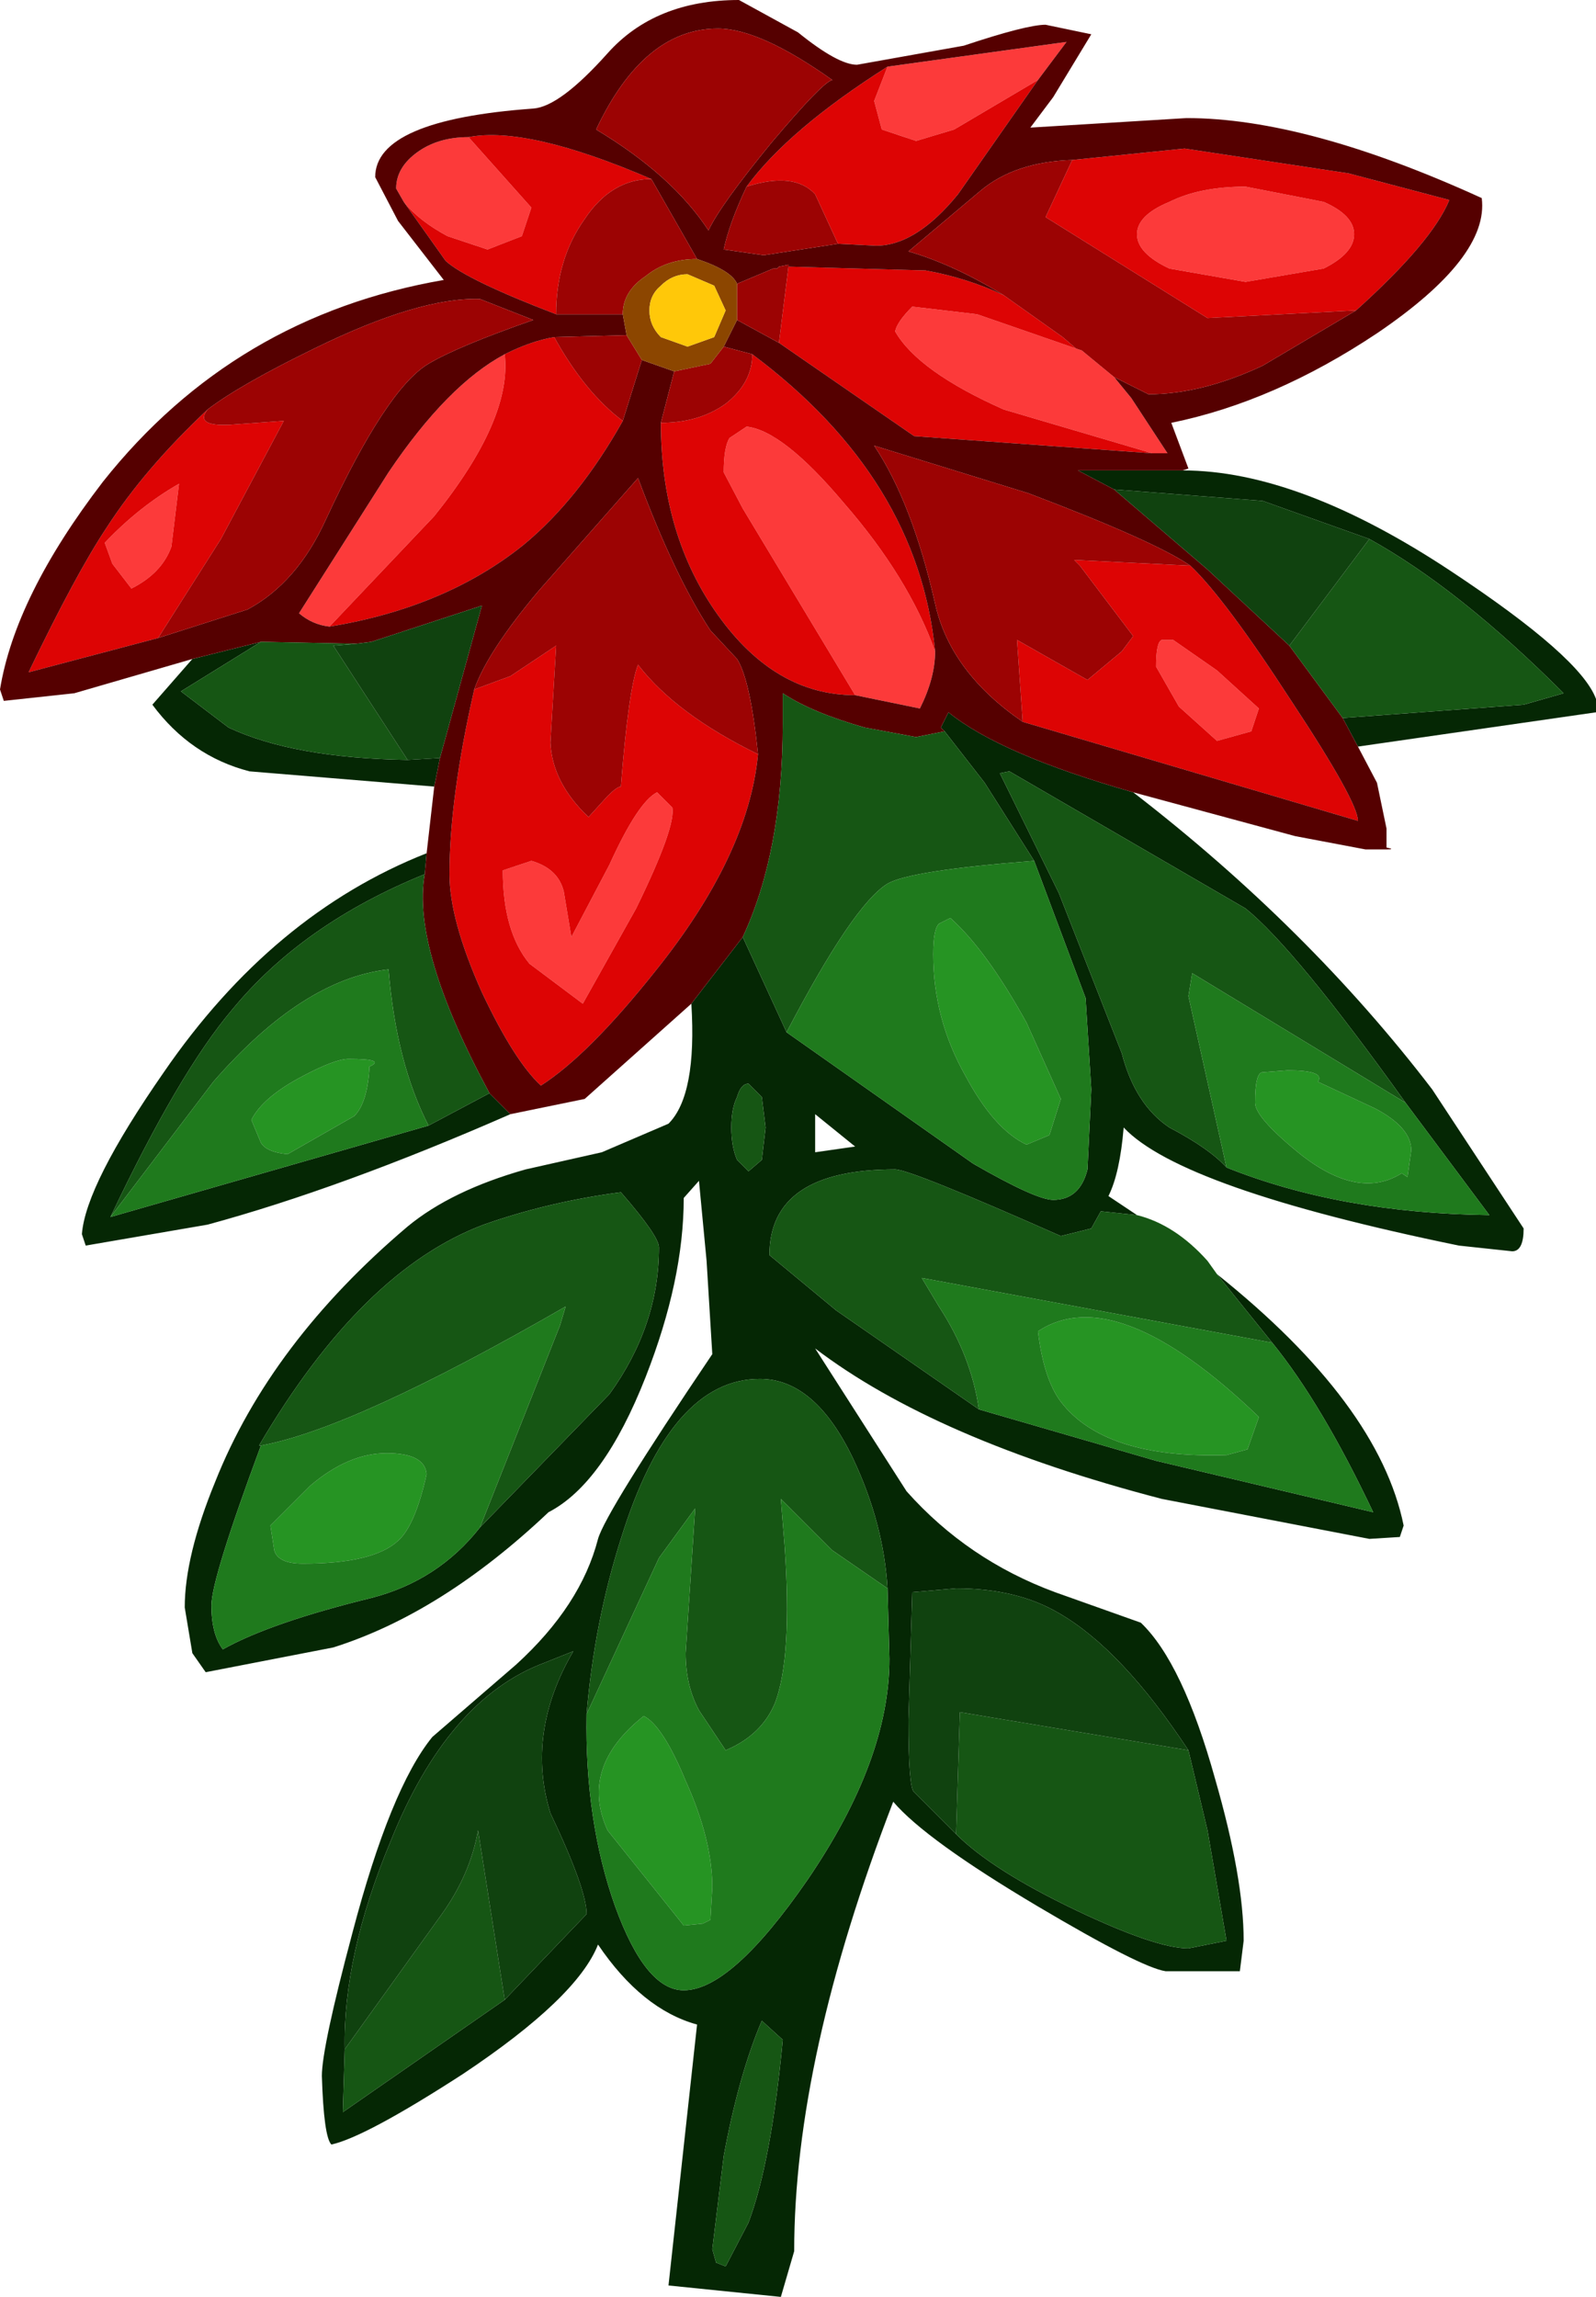 <?xml version="1.0" encoding="UTF-8" standalone="no"?>
<svg xmlns:ffdec="https://www.free-decompiler.com/flash" xmlns:xlink="http://www.w3.org/1999/xlink" ffdec:objectType="shape" height="60.3px" width="41.9px" xmlns="http://www.w3.org/2000/svg">
  <g transform="matrix(1.0, 0.0, 0.0, 1.0, 0.0, 0.0)">
    <path d="M31.05 12.35 Q34.1 12.35 38.1 15.0 41.5 17.25 41.9 18.35 L41.9 18.7 35.65 19.6 35.25 18.85 40.0 18.5 41.05 18.2 Q38.3 15.45 35.95 14.15 L33.15 13.15 29.25 12.85 28.3 12.35 28.55 12.35 31.05 12.35 M29.75 20.8 Q34.35 24.35 37.6 28.6 L40.0 32.25 Q40.0 32.85 39.7 32.85 L38.3 32.7 Q31.0 31.2 29.5 29.6 29.4 30.8 29.1 31.4 L29.85 31.9 28.9 31.8 28.65 32.25 27.85 32.45 Q23.9 30.7 23.5 30.7 20.2 30.7 20.2 32.95 L21.95 34.4 25.7 37.0 30.35 38.35 36.05 39.7 Q34.7 36.85 33.4 35.25 L31.95 33.45 Q36.2 36.85 36.85 40.05 L36.75 40.35 35.95 40.4 30.5 39.35 Q24.55 37.8 21.4 35.4 L23.8 39.15 Q25.4 40.95 27.7 41.8 L29.95 42.6 Q31.05 43.65 31.9 46.7 32.65 49.3 32.65 50.95 L32.55 51.75 30.6 51.75 Q29.95 51.65 27.25 50.05 24.3 48.3 23.45 47.3 20.85 54.05 20.85 59.1 L20.5 60.3 17.55 60.0 18.3 53.15 Q16.85 52.75 15.7 51.05 15.15 52.45 12.15 54.45 9.6 56.1 8.7 56.3 8.5 56.1 8.45 54.5 8.45 53.75 9.25 50.75 10.25 46.95 11.35 45.6 L13.55 43.7 Q15.25 42.15 15.7 40.4 15.9 39.7 18.7 35.55 L18.55 33.1 18.35 31.0 17.95 31.45 Q17.95 33.6 16.95 36.15 15.85 38.95 14.4 39.7 11.6 42.35 8.75 43.25 L5.4 43.9 5.05 43.4 4.85 42.2 Q4.85 40.85 5.65 38.9 7.1 35.25 10.7 32.2 11.85 31.25 13.8 30.7 L15.8 30.25 17.55 29.5 Q18.3 28.75 18.15 26.35 L19.5 24.6 20.65 27.1 25.55 30.55 Q27.2 31.5 27.65 31.5 28.35 31.5 28.55 30.7 L28.65 28.6 28.5 26.2 27.15 22.6 25.85 20.55 24.8 19.2 24.7 19.1 24.9 18.7 Q26.25 19.8 29.75 20.8 M13.4 29.25 Q8.95 31.2 5.45 32.15 L2.25 32.7 2.15 32.4 Q2.25 31.1 4.3 28.15 7.15 24.0 11.2 22.4 L11.15 22.95 Q7.95 24.25 6.1 26.5 4.7 28.15 2.9 31.95 L11.25 29.55 12.85 28.7 13.4 29.25 M11.4 20.65 L6.55 20.25 Q5.0 19.85 4.0 18.5 L5.05 17.3 6.85 16.85 4.75 18.15 6.0 19.1 Q7.7 19.9 10.7 19.95 L11.55 19.9 11.4 20.65 M36.9 28.95 Q34.0 24.9 32.7 23.85 L26.5 20.25 26.25 20.3 27.8 23.45 29.45 27.65 Q29.8 29.0 30.7 29.6 31.75 30.15 32.2 30.65 35.2 31.85 39.1 31.9 L36.9 28.95 M20.0 28.8 L19.65 28.45 Q19.45 28.45 19.35 28.8 19.2 29.1 19.2 29.6 19.2 30.1 19.35 30.45 L19.65 30.75 20.0 30.45 20.1 29.6 20.0 28.8 M6.85 37.95 Q5.55 41.45 5.55 42.15 5.55 42.9 5.85 43.3 7.1 42.6 9.75 41.95 11.5 41.5 12.6 40.1 L16.0 36.6 Q17.3 34.8 17.3 32.75 17.3 32.45 16.3 31.3 14.4 31.55 12.7 32.15 9.5 33.35 6.8 37.95 L6.85 37.95 M23.3 41.7 Q23.2 40.0 22.4 38.3 21.4 36.2 19.95 36.2 17.6 36.2 16.3 40.4 15.6 42.6 15.4 45.0 15.35 47.8 16.15 50.05 16.95 52.25 17.95 52.25 19.2 52.25 21.2 49.35 23.35 46.2 23.35 43.55 L23.3 41.7 M13.25 52.5 L15.4 50.25 Q15.4 49.6 14.45 47.6 13.8 45.5 15.05 43.35 L14.3 43.65 Q11.75 44.6 10.25 48.35 9.0 51.35 9.05 53.8 L9.0 55.45 13.25 52.5 M21.4 30.25 L22.45 30.1 21.4 29.25 21.4 30.25 M31.2 45.95 Q29.45 43.3 27.8 42.35 26.7 41.7 25.1 41.7 L23.95 41.8 23.85 45.15 Q23.85 46.95 24.0 47.05 L25.1 48.15 Q26.05 49.1 28.25 50.15 30.35 51.15 31.2 51.15 L32.2 50.95 31.7 48.05 31.2 45.95 M19.05 59.5 L19.65 58.35 Q20.25 56.75 20.55 53.55 L20.0 53.05 Q19.4 54.45 19.0 56.6 L18.7 59.05 18.8 59.4 19.05 59.5" fill="#052704" fill-rule="evenodd" stroke="none"/>
    <path d="M29.25 9.9 L29.7 10.45 30.65 11.9 30.25 11.9 26.35 10.75 Q24.1 9.75 23.5 8.7 23.55 8.45 23.95 8.05 L25.65 8.25 28.25 9.15 28.4 9.2 29.25 9.9 M24.55 17.1 Q24.55 17.8 24.15 18.6 L22.45 18.25 19.5 13.35 19.0 12.4 Q19.0 11.75 19.15 11.5 L19.6 11.2 Q20.55 11.3 22.15 13.2 23.85 15.15 24.55 17.1 M8.65 16.45 Q8.2 16.4 7.85 16.1 L10.2 12.4 Q11.75 10.1 13.25 9.3 13.45 11.0 11.4 13.55 L8.65 16.45 M10.6 5.3 L10.4 4.95 Q10.4 4.4 10.95 4.0 11.5 3.6 12.3 3.6 L13.95 5.45 13.7 6.2 12.8 6.55 11.75 6.2 Q11.0 5.8 10.6 5.3 M30.7 5.3 Q31.5 4.9 32.7 4.9 L34.75 5.3 Q35.55 5.65 35.55 6.15 35.55 6.65 34.75 7.05 L32.7 7.4 30.7 7.05 Q29.85 6.65 29.85 6.15 29.85 5.65 30.7 5.3 M23.3 1.75 L28.0 1.1 27.25 2.1 25.05 3.4 24.05 3.7 23.15 3.4 22.95 2.65 23.3 1.75 M30.5 16.8 L30.8 16.8 31.95 17.6 33.05 18.6 32.85 19.2 31.95 19.45 30.95 18.55 30.35 17.5 Q30.35 16.85 30.5 16.8 M4.7 12.7 L4.5 14.35 Q4.25 15.05 3.45 15.45 L2.95 14.8 2.75 14.25 Q3.65 13.3 4.7 12.7 M14.8 23.4 L15.0 24.6 16.0 22.7 Q16.75 21.05 17.25 20.8 L17.65 21.2 Q17.75 21.7 16.7 23.85 L15.3 26.35 13.9 25.3 Q13.2 24.45 13.2 22.85 L13.95 22.6 Q14.65 22.8 14.8 23.4" fill="#fc3a3a" fill-rule="evenodd" stroke="none"/>
    <path d="M28.15 4.2 L31.1 3.9 35.4 4.55 38.05 5.25 Q37.6 6.35 35.6 8.15 L31.7 8.35 27.45 5.7 28.15 4.2 M30.25 11.9 L24.0 11.45 20.45 9.0 20.7 7.0 24.3 7.1 Q25.4 7.3 26.35 7.75 L27.9 8.85 28.25 9.15 25.65 8.25 23.95 8.05 Q23.55 8.45 23.5 8.7 24.1 9.75 26.35 10.75 L30.25 11.9 M19.75 9.3 Q24.1 12.55 24.55 17.1 23.85 15.15 22.15 13.2 20.55 11.3 19.6 11.2 L19.15 11.5 Q19.0 11.75 19.0 12.4 L19.5 13.35 22.45 18.25 Q20.35 18.25 18.85 16.15 17.35 14.05 17.35 11.1 18.35 11.1 19.05 10.6 19.75 10.05 19.75 9.3 M16.35 11.05 Q15.2 13.1 13.75 14.3 11.7 15.95 8.65 16.45 L11.4 13.55 Q13.45 11.0 13.25 9.3 13.95 8.95 14.55 8.85 15.35 10.3 16.35 11.05 M14.6 8.25 Q12.25 7.35 11.7 6.85 L10.6 5.3 Q11.0 5.8 11.75 6.2 L12.8 6.55 13.7 6.2 13.95 5.45 12.3 3.6 Q13.85 3.3 17.1 4.7 16.05 4.7 15.35 5.75 14.6 6.8 14.6 8.25 M30.7 5.3 Q29.85 5.65 29.85 6.15 29.85 6.65 30.7 7.05 L32.7 7.4 34.75 7.05 Q35.55 6.65 35.55 6.15 35.55 5.65 34.75 5.3 L32.7 4.9 Q31.5 4.9 30.7 5.3 M23.3 1.75 L22.95 2.65 23.15 3.4 24.05 3.7 25.05 3.4 27.25 2.1 25.15 5.1 Q24.05 6.45 23.0 6.45 L22.0 6.4 21.4 5.1 Q20.85 4.5 19.6 4.9 20.7 3.4 23.3 1.75 M26.85 18.95 L26.7 16.8 28.55 17.85 29.45 17.1 29.75 16.7 28.35 14.85 28.2 14.7 31.25 14.85 Q32.15 15.7 33.9 18.4 35.65 21.05 35.65 21.55 L26.85 18.95 M30.5 16.8 Q30.35 16.85 30.35 17.5 L30.95 18.55 31.95 19.45 32.85 19.2 33.05 18.6 31.95 17.6 30.8 16.8 30.5 16.8 M4.15 16.75 L0.75 17.65 Q2.0 15.05 2.8 13.85 3.8 12.3 5.45 10.75 5.1 11.2 6.05 11.15 L7.45 11.05 5.8 14.15 4.15 16.75 M4.7 12.7 Q3.65 13.3 2.75 14.25 L2.95 14.8 3.45 15.45 Q4.25 15.05 4.5 14.35 L4.7 12.7 M19.9 19.8 Q19.65 22.45 17.2 25.5 15.45 27.7 14.2 28.5 13.5 27.85 12.65 26.05 11.8 24.15 11.8 22.95 11.8 20.95 12.45 18.1 L13.4 17.75 14.6 16.95 14.45 19.5 Q14.5 20.55 15.45 21.45 L15.95 20.9 Q16.2 20.65 16.3 20.65 16.5 18.1 16.75 17.45 17.75 18.75 19.9 19.8 M14.8 23.4 Q14.65 22.8 13.95 22.6 L13.2 22.85 Q13.2 24.45 13.9 25.3 L15.3 26.35 16.7 23.85 Q17.75 21.7 17.65 21.2 L17.25 20.8 Q16.75 21.05 16.0 22.7 L15.0 24.6 14.8 23.4" fill="#dd0404" fill-rule="evenodd" stroke="none"/>
    <path d="M35.65 19.6 L36.15 20.55 36.4 21.75 36.4 22.25 Q36.65 22.3 36.4 22.3 L35.85 22.3 34.0 21.95 29.75 20.8 Q26.25 19.8 24.9 18.7 L24.7 19.1 24.8 19.2 24.05 19.35 22.7 19.1 Q21.3 18.7 20.55 18.2 L20.55 19.0 Q20.55 22.35 19.5 24.6 L18.15 26.35 15.35 28.85 13.4 29.25 12.85 28.7 Q10.8 24.9 11.15 22.95 L11.2 22.4 11.4 20.65 11.55 19.9 12.65 15.9 9.75 16.85 9.35 16.9 6.85 16.85 5.05 17.3 1.95 18.2 0.1 18.4 0.0 18.1 Q0.4 15.65 2.7 12.65 6.15 8.3 11.65 7.35 L10.45 5.8 9.85 4.65 Q9.85 3.15 14.0 2.85 14.7 2.8 15.95 1.4 17.2 0.0 19.4 0.0 L20.95 0.85 Q22.0 1.7 22.5 1.7 L25.3 1.2 Q26.95 0.65 27.45 0.65 L28.65 0.9 27.65 2.55 27.05 3.35 31.15 3.1 Q34.3 3.1 38.9 5.2 39.1 6.75 36.15 8.75 33.45 10.55 30.75 11.1 L31.2 12.3 31.05 12.35 28.55 12.35 28.3 12.35 29.25 12.85 31.7 14.95 33.85 16.95 35.25 18.85 35.65 19.6 M35.6 8.15 Q37.6 6.35 38.05 5.25 L35.4 4.55 31.1 3.9 28.15 4.2 Q26.65 4.25 25.75 5.0 L23.85 6.6 Q25.05 6.95 26.35 7.75 25.4 7.3 24.3 7.1 L20.7 7.0 20.7 6.95 20.45 7.0 20.4 7.05 20.3 7.05 19.35 7.45 Q19.2 7.1 18.3 6.8 L17.1 4.7 Q13.85 3.3 12.3 3.6 11.5 3.6 10.95 4.0 10.4 4.4 10.4 4.95 L10.6 5.3 11.7 6.85 Q12.25 7.35 14.6 8.25 L16.35 8.25 16.45 8.8 14.55 8.85 Q13.95 8.95 13.25 9.3 11.75 10.1 10.2 12.4 L7.85 16.1 Q8.2 16.4 8.65 16.45 11.7 15.95 13.75 14.3 15.2 13.1 16.35 11.05 L16.85 9.45 17.7 9.75 17.35 11.1 Q17.35 14.05 18.85 16.15 20.35 18.25 22.45 18.25 L24.15 18.6 Q24.55 17.8 24.55 17.1 24.1 12.55 19.75 9.3 L19.0 9.1 19.35 8.4 20.45 9.0 24.0 11.45 30.25 11.9 30.65 11.9 29.7 10.45 29.25 9.9 30.15 10.35 Q31.55 10.35 33.15 9.6 L35.6 8.15 M27.25 2.1 L28.0 1.1 23.3 1.75 Q20.7 3.4 19.6 4.9 19.15 5.85 19.0 6.55 L20.05 6.7 22.0 6.4 23.0 6.45 Q24.05 6.45 25.15 5.1 L27.25 2.1 M20.25 3.75 Q21.6 2.15 21.85 2.1 19.95 0.75 18.85 0.75 16.9 0.75 15.65 3.4 17.65 4.6 18.6 6.05 18.9 5.4 20.25 3.75 M26.85 18.95 L35.65 21.55 Q35.65 21.05 33.9 18.4 32.15 15.7 31.25 14.85 30.3 14.2 27.0 12.95 L22.95 11.7 Q23.95 13.2 24.55 15.85 24.95 17.65 26.85 18.95 M4.15 16.75 L6.5 16.0 Q7.8 15.3 8.55 13.65 10.15 10.2 11.25 9.55 12.0 9.1 14.0 8.4 L12.6 7.85 Q11.0 7.8 8.25 9.15 6.3 10.1 5.45 10.75 3.8 12.3 2.8 13.85 2.0 15.05 0.75 17.65 L4.15 16.75 M19.9 19.8 Q19.7 17.85 19.35 17.3 L18.65 16.55 Q17.7 15.1 16.75 12.55 L14.15 15.5 Q12.8 17.1 12.45 18.1 11.8 20.95 11.8 22.95 11.8 24.15 12.65 26.05 13.5 27.85 14.2 28.5 15.45 27.7 17.2 25.5 19.65 22.45 19.9 19.8" fill="#550000" fill-rule="evenodd" stroke="none"/>
    <path d="M35.6 8.15 L33.15 9.6 Q31.55 10.35 30.15 10.35 L29.25 9.9 28.4 9.2 28.25 9.15 27.9 8.85 26.35 7.75 Q25.05 6.95 23.85 6.6 L25.75 5.0 Q26.65 4.25 28.15 4.2 L27.45 5.7 31.7 8.35 35.6 8.15 M20.45 9.0 L19.35 8.4 19.35 7.45 20.3 7.05 20.4 7.05 20.45 7.0 20.7 6.95 20.7 7.0 20.45 9.0 M19.0 9.1 L19.75 9.3 Q19.75 10.05 19.05 10.6 18.35 11.1 17.35 11.1 L17.7 9.75 18.65 9.55 19.0 9.1 M16.85 9.45 L16.35 11.05 Q15.35 10.3 14.55 8.85 L16.45 8.8 16.85 9.45 M16.35 8.25 L14.6 8.25 Q14.6 6.8 15.35 5.75 16.05 4.7 17.1 4.7 L18.3 6.8 Q17.5 6.8 16.95 7.25 16.35 7.65 16.35 8.25 M22.0 6.4 L20.05 6.7 19.0 6.55 Q19.15 5.85 19.6 4.9 20.85 4.5 21.4 5.1 L22.0 6.4 M20.25 3.75 Q18.9 5.4 18.6 6.05 17.65 4.6 15.65 3.4 16.9 0.75 18.85 0.75 19.95 0.75 21.85 2.1 21.6 2.15 20.25 3.75 M31.25 14.85 L28.2 14.7 28.35 14.85 29.75 16.7 29.45 17.1 28.55 17.85 26.7 16.8 26.85 18.95 Q24.95 17.65 24.55 15.85 23.95 13.2 22.95 11.7 L27.0 12.95 Q30.3 14.2 31.25 14.85 M5.45 10.75 Q6.3 10.1 8.25 9.15 11.0 7.8 12.6 7.85 L14.0 8.4 Q12.0 9.1 11.25 9.55 10.15 10.2 8.55 13.65 7.8 15.3 6.5 16.0 L4.15 16.75 5.8 14.15 7.45 11.05 6.05 11.15 Q5.1 11.2 5.45 10.75 M12.45 18.1 Q12.8 17.1 14.15 15.5 L16.75 12.55 Q17.7 15.1 18.65 16.55 L19.35 17.3 Q19.7 17.85 19.9 19.8 17.75 18.75 16.75 17.45 16.5 18.1 16.3 20.65 16.2 20.65 15.95 20.9 L15.45 21.45 Q14.5 20.55 14.45 19.5 L14.6 16.95 13.4 17.75 12.45 18.1" fill="#9c0303" fill-rule="evenodd" stroke="none"/>
    <path d="M29.85 31.9 Q30.85 32.15 31.7 33.1 L31.95 33.45 33.4 35.25 24.2 33.55 24.65 34.3 Q25.5 35.6 25.7 37.0 L21.95 34.4 20.2 32.95 Q20.2 30.7 23.5 30.7 23.9 30.7 27.85 32.45 L28.65 32.25 28.9 31.8 29.85 31.9 M35.95 14.15 Q38.3 15.45 41.05 18.2 L40.0 18.5 35.25 18.85 33.85 16.95 35.95 14.15 M24.8 19.2 L25.85 20.55 27.15 22.6 Q23.9 22.85 23.3 23.2 22.4 23.75 20.65 27.1 L19.5 24.6 Q20.55 22.35 20.55 19.0 L20.55 18.2 Q21.3 18.7 22.7 19.1 L24.05 19.35 24.8 19.2 M32.2 30.65 Q31.75 30.15 30.7 29.6 29.8 29.0 29.45 27.65 L27.8 23.45 26.25 20.3 26.5 20.25 32.7 23.85 Q34.0 24.9 36.9 28.95 L31.3 25.55 31.2 26.15 32.2 30.65 M9.35 16.9 L8.75 16.95 10.7 19.95 Q7.7 19.9 6.0 19.1 L4.75 18.15 6.85 16.85 9.35 16.9 M20.0 28.8 L20.1 29.6 20.0 30.45 19.65 30.75 19.35 30.45 Q19.2 30.1 19.2 29.6 19.2 29.1 19.35 28.8 19.45 28.45 19.65 28.45 L20.0 28.8 M11.25 29.55 Q10.4 27.9 10.2 25.45 7.95 25.7 5.6 28.4 L2.9 31.95 Q4.7 28.15 6.1 26.5 7.95 24.25 11.15 22.95 10.8 24.9 12.85 28.7 L11.25 29.55 M12.6 40.1 L14.7 34.8 14.85 34.3 Q9.3 37.5 6.85 37.95 L6.8 37.95 Q9.5 33.35 12.7 32.15 14.4 31.55 16.3 31.3 17.3 32.45 17.3 32.75 17.3 34.8 16.0 36.6 L12.6 40.1 M23.3 41.7 L21.85 40.7 20.5 39.35 20.6 40.6 Q20.8 43.5 20.35 44.7 20.0 45.55 19.05 45.95 L18.35 44.9 Q18.0 44.25 18.0 43.4 L18.25 39.6 17.3 40.9 15.4 45.0 Q15.6 42.6 16.3 40.4 17.6 36.2 19.95 36.2 21.4 36.2 22.4 38.3 23.2 40.0 23.3 41.7 M13.25 52.5 L9.0 55.45 9.05 53.8 11.6 50.25 Q12.35 49.2 12.55 48.05 L13.25 52.5 M31.2 45.95 L31.7 48.05 32.2 50.95 31.2 51.15 Q30.35 51.15 28.25 50.15 26.05 49.1 25.1 48.15 L25.2 44.95 31.2 45.95 M19.05 59.5 L18.8 59.4 18.7 59.05 19.0 56.6 Q19.4 54.45 20.0 53.05 L20.55 53.55 Q20.25 56.75 19.65 58.35 L19.05 59.5" fill="#165614" fill-rule="evenodd" stroke="none"/>
    <path d="M24.65 24.25 L24.95 24.1 Q25.9 24.95 26.95 26.85 L27.85 28.85 27.55 29.8 26.95 30.05 Q26.1 29.65 25.35 28.25 24.5 26.75 24.5 25.05 24.5 24.4 24.65 24.25 M7.95 41.05 Q7.3 41.05 7.2 40.7 L7.1 40.05 8.15 39.0 Q9.15 38.15 10.15 38.15 11.15 38.15 11.2 38.7 10.9 40.05 10.45 40.45 9.8 41.05 7.95 41.05 M9.15 27.8 Q10.15 27.8 9.7 28.0 9.65 28.95 9.3 29.3 L7.55 30.3 Q7.0 30.25 6.85 30.0 L6.6 29.4 Q6.9 28.8 7.95 28.25 8.8 27.8 9.15 27.8 M36.1 29.1 Q37.05 29.6 37.05 30.2 L36.95 30.9 36.8 30.8 Q35.7 31.5 34.2 30.35 32.95 29.35 32.95 28.95 32.95 28.15 33.15 28.15 L33.8 28.1 Q34.8 28.1 34.6 28.4 L36.1 29.1 M16.9 45.05 Q17.4 45.3 18.0 46.75 18.7 48.3 18.7 49.55 L18.65 50.4 18.45 50.5 17.95 50.55 15.95 48.05 Q15.2 46.4 16.9 45.05 M27.85 36.8 Q27.4 36.2 27.25 34.95 29.3 33.6 33.05 37.2 L32.75 38.05 32.2 38.2 Q29.0 38.3 27.85 36.8" fill="#269423" fill-rule="evenodd" stroke="none"/>
    <path d="M27.15 22.6 L28.5 26.2 28.65 28.6 28.55 30.7 Q28.35 31.5 27.65 31.5 27.2 31.5 25.55 30.55 L20.65 27.1 Q22.4 23.75 23.3 23.2 23.9 22.85 27.15 22.6 M24.65 24.25 Q24.5 24.4 24.5 25.05 24.5 26.75 25.35 28.25 26.1 29.65 26.95 30.05 L27.55 29.8 27.85 28.85 26.95 26.85 Q25.9 24.95 24.95 24.1 L24.65 24.25 M36.9 28.95 L39.1 31.9 Q35.2 31.85 32.2 30.65 L31.2 26.15 31.3 25.55 36.9 28.95 M2.9 31.95 L5.6 28.4 Q7.95 25.7 10.2 25.45 10.4 27.9 11.25 29.55 L2.9 31.95 M6.85 37.95 Q9.3 37.5 14.85 34.3 L14.7 34.8 12.6 40.1 Q11.5 41.5 9.75 41.95 7.1 42.6 5.85 43.3 5.55 42.9 5.55 42.15 5.55 41.45 6.85 37.95 M9.15 27.8 Q8.8 27.8 7.95 28.25 6.9 28.8 6.6 29.4 L6.85 30.0 Q7.0 30.25 7.55 30.3 L9.3 29.3 Q9.65 28.95 9.7 28.0 10.15 27.8 9.15 27.8 M7.95 41.05 Q9.8 41.05 10.45 40.45 10.9 40.05 11.2 38.7 11.15 38.15 10.15 38.15 9.15 38.15 8.15 39.0 L7.1 40.05 7.2 40.7 Q7.3 41.05 7.95 41.05 M15.4 45.0 L17.3 40.9 18.25 39.6 18.0 43.4 Q18.0 44.25 18.35 44.9 L19.05 45.95 Q20.0 45.55 20.35 44.7 20.8 43.5 20.6 40.6 L20.5 39.35 21.85 40.7 23.3 41.7 23.35 43.55 Q23.35 46.2 21.2 49.35 19.2 52.25 17.95 52.25 16.95 52.25 16.15 50.05 15.35 47.8 15.4 45.0 M16.9 45.05 Q15.2 46.4 15.95 48.05 L17.95 50.55 18.45 50.5 18.65 50.4 18.7 49.55 Q18.7 48.3 18.0 46.75 17.4 45.3 16.9 45.05 M36.1 29.1 L34.6 28.4 Q34.8 28.1 33.8 28.1 L33.15 28.15 Q32.95 28.15 32.95 28.95 32.95 29.35 34.2 30.35 35.7 31.5 36.8 30.8 L36.95 30.9 37.05 30.2 Q37.05 29.6 36.1 29.1 M25.7 37.0 Q25.5 35.6 24.65 34.3 L24.2 33.55 33.4 35.25 Q34.7 36.85 36.05 39.7 L30.35 38.35 25.7 37.0 M27.85 36.8 Q29.0 38.3 32.2 38.2 L32.75 38.05 33.05 37.2 Q29.3 33.6 27.25 34.95 27.4 36.2 27.85 36.8" fill="#1f7a1d" fill-rule="evenodd" stroke="none"/>
    <path d="M29.25 12.85 L33.15 13.15 35.95 14.15 33.85 16.95 31.7 14.95 29.25 12.85 M10.7 19.95 L8.75 16.95 9.35 16.9 9.75 16.85 12.65 15.9 11.55 19.9 10.7 19.95 M9.05 53.8 Q9.0 51.35 10.25 48.35 11.75 44.6 14.3 43.65 L15.05 43.35 Q13.8 45.5 14.45 47.6 15.4 49.6 15.4 50.25 L13.25 52.5 12.55 48.05 Q12.35 49.2 11.6 50.25 L9.05 53.8 M25.1 48.15 L24.0 47.05 Q23.85 46.95 23.85 45.15 L23.95 41.8 25.1 41.7 Q26.7 41.7 27.8 42.35 29.45 43.3 31.2 45.95 L25.2 44.95 25.1 48.15" fill="#10420f" fill-rule="evenodd" stroke="none"/>
    <path d="M19.35 8.4 L19.0 9.1 18.65 9.55 17.7 9.75 16.85 9.45 16.45 8.8 16.35 8.25 Q16.35 7.65 16.95 7.25 17.5 6.8 18.3 6.8 19.2 7.1 19.35 7.45 L19.35 8.4 M19.05 8.15 L18.75 7.5 18.05 7.2 Q17.65 7.2 17.35 7.5 17.05 7.75 17.05 8.15 17.05 8.55 17.35 8.85 L18.05 9.1 18.75 8.85 19.05 8.15" fill="#8c4600" fill-rule="evenodd" stroke="none"/>
    <path d="M19.05 8.15 L18.75 8.85 18.05 9.1 17.35 8.85 Q17.05 8.55 17.05 8.15 17.05 7.75 17.35 7.5 17.65 7.2 18.05 7.2 L18.75 7.5 19.05 8.15" fill="#ffc809" fill-rule="evenodd" stroke="none"/>
  </g>
</svg>

